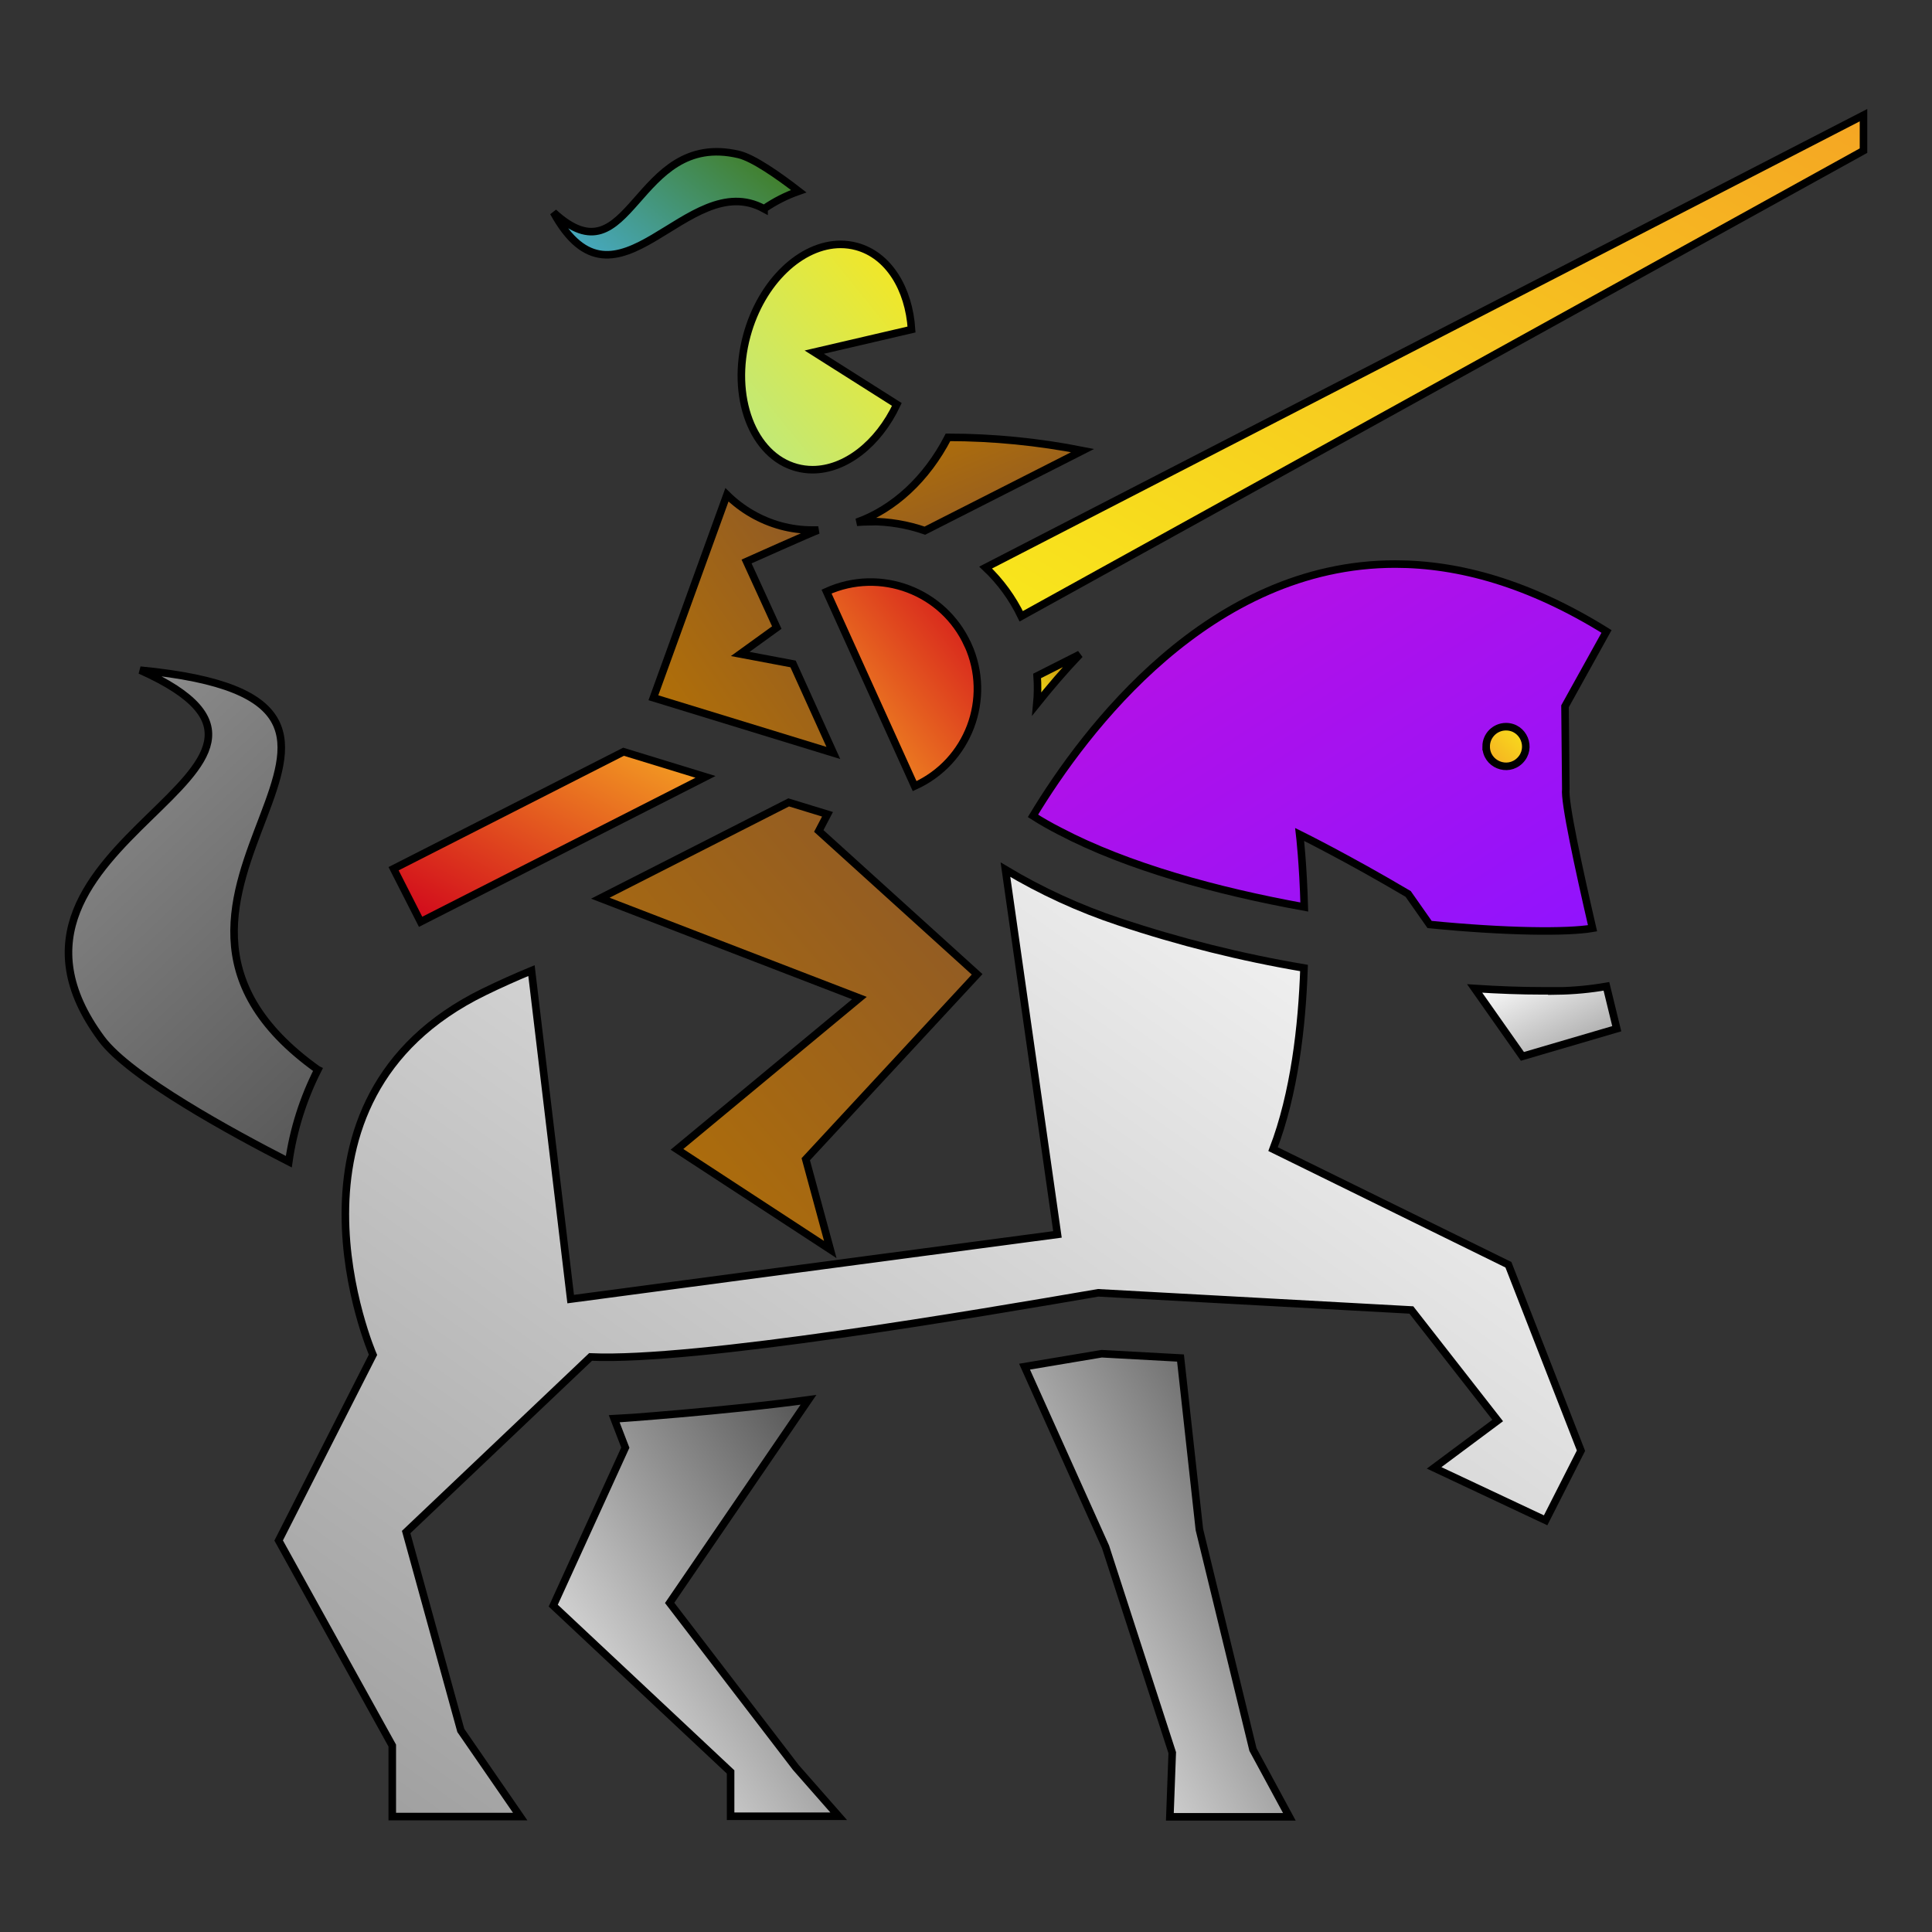 <svg xmlns="http://www.w3.org/2000/svg" viewBox="0 0 512 512" style="height: 512px; width: 512px;"><rect x="0" y="0" width="512" height="512" fill="#333333" stroke="none"/><defs><radialGradient id="skoll-mounted-knight-gradient-0"><stop offset="0%" stop-color="#c9c9c9" stop-opacity="1"></stop><stop offset="100%" stop-color="#000" stop-opacity="1"></stop></radialGradient><linearGradient x1="0" x2="1" y1="1" y2="0" id="skoll-mounted-knight-gradient-1"><stop offset="0%" stop-color="#f5a623" stop-opacity="1"></stop><stop offset="100%" stop-color="#f8e71c" stop-opacity="1"></stop></linearGradient><linearGradient x1="0" x2="1" y1="1" y2="0" id="skoll-mounted-knight-gradient-2"><stop offset="0%" stop-color="#b8e986" stop-opacity="1"></stop><stop offset="100%" stop-color="#f8e71c" stop-opacity="1"></stop></linearGradient><linearGradient x1="0" x2="1" y1="1" y2="0" id="skoll-mounted-knight-gradient-3"><stop offset="0%" stop-color="#48baff" stop-opacity="1"></stop><stop offset="100%" stop-color="#417505" stop-opacity="1"></stop></linearGradient><linearGradient x1="0" x2="1" y1="1" y2="0" id="skoll-mounted-knight-gradient-4"><stop offset="0%" stop-color="#f5a623" stop-opacity="1"></stop><stop offset="100%" stop-color="#d0021b" stop-opacity="1"></stop></linearGradient><linearGradient x1="0" x2="1" y1="1" y2="0" id="skoll-mounted-knight-gradient-5"><stop offset="0%" stop-color="#d0021b" stop-opacity="1"></stop><stop offset="100%" stop-color="#f5a623" stop-opacity="1"></stop></linearGradient><linearGradient x1="0" x2="1" y1="1" y2="0" id="skoll-mounted-knight-gradient-6"><stop offset="0%" stop-color="#b57204" stop-opacity="1"></stop><stop offset="100%" stop-color="#8b572a" stop-opacity="1"></stop></linearGradient><linearGradient x1="0" x2="1" y1="0" y2="1" id="skoll-mounted-knight-gradient-7"><stop offset="0%" stop-color="#9b9b9b" stop-opacity="1"></stop><stop offset="100%" stop-color="#4a4a4a" stop-opacity="1"></stop></linearGradient><linearGradient x1="0" x2="1" y1="1" y2="0" id="skoll-mounted-knight-gradient-8"><stop offset="0%" stop-color="#b57204" stop-opacity="1"></stop><stop offset="100%" stop-color="#8b572a" stop-opacity="1"></stop></linearGradient><linearGradient x1="0" x2="1" y1="0" y2="1" id="skoll-mounted-knight-gradient-9"><stop offset="0%" stop-color="#b57204" stop-opacity="1"></stop><stop offset="100%" stop-color="#8b572a" stop-opacity="1"></stop></linearGradient><linearGradient x1="0" x2="1" y1="0" y2="1" id="skoll-mounted-knight-gradient-10"><stop offset="0%" stop-color="#ffffff" stop-opacity="1"></stop><stop offset="100%" stop-color="#9b9b9b" stop-opacity="1"></stop></linearGradient><linearGradient x1="0" x2="1" y1="0" y2="1" id="skoll-mounted-knight-gradient-11"><stop offset="0%" stop-color="#bd10e0" stop-opacity="1"></stop><stop offset="100%" stop-color="#9013fe" stop-opacity="1"></stop></linearGradient><linearGradient x1="0" x2="1" y1="1" y2="0" id="skoll-mounted-knight-gradient-12"><stop offset="0%" stop-color="#f5a623" stop-opacity="1"></stop><stop offset="100%" stop-color="#f8e71c" stop-opacity="1"></stop></linearGradient><linearGradient x1="0" x2="1" y1="1" y2="0" id="skoll-mounted-knight-gradient-13"><stop offset="0%" stop-color="#f8e71c" stop-opacity="1"></stop><stop offset="100%" stop-color="#f5a623" stop-opacity="1"></stop></linearGradient><linearGradient x1="0" x2="1" y1="1" y2="0" id="skoll-mounted-knight-gradient-14"><stop offset="0%" stop-color="#9b9b9b" stop-opacity="1"></stop><stop offset="100%" stop-color="#ffffff" stop-opacity="1"></stop></linearGradient><linearGradient x1="0" x2="1" y1="1" y2="0" id="skoll-mounted-knight-gradient-15"><stop offset="0%" stop-color="#f8e71c" stop-opacity="1"></stop><stop offset="100%" stop-color="#b57204" stop-opacity="1"></stop></linearGradient><linearGradient x1="0" x2="1" y1="1" y2="0" id="skoll-mounted-knight-gradient-16"><stop offset="0%" stop-color="#ffffff" stop-opacity="1"></stop><stop offset="100%" stop-color="#4a4a4a" stop-opacity="1"></stop></linearGradient><linearGradient x1="0" x2="1" y1="1" y2="0" id="skoll-mounted-knight-gradient-17"><stop offset="0%" stop-color="#ffffff" stop-opacity="1"></stop><stop offset="100%" stop-color="#4a4a4a" stop-opacity="1"></stop></linearGradient></defs><g class="" transform="translate(0,0)" style=""><g><path d="M222.776 64.76C224.201 64.759 225.62 64.947 226.996 65.32C235.446 67.61 240.876 76.47 241.566 87.32L215.786 93.32L237.676 107.18C232.746 117.65 224.006 124.48 215.336 124.48C213.911 124.481 212.492 124.293 211.116 123.92C199.436 120.76 193.526 105.07 197.916 88.92C201.786 74.66 212.346 64.76 222.776 64.76Z" class="" fill="url(#skoll-mounted-knight-gradient-2)" stroke="#000000" stroke-opacity="1" stroke-width="2"></path><path d="M202.486 55.32C205.326 53.369 208.413 51.805 211.666 50.67C206.196 46.44 199.606 41.85 195.766 40.94C167.966 34.39 167.426 75.35 146.686 56.29C163.456 86.85 182.046 44.11 202.486 55.33Z" class="selected" fill="url(#skoll-mounted-knight-gradient-3)" stroke="#000000" stroke-opacity="1" stroke-width="2"></path><path d="M256.486 170.88C250.049 156.64 233.278 150.323 219.046 156.78L242.386 208.33C256.632 201.892 262.956 185.12 256.506 170.88Z" class="" fill="url(#skoll-mounted-knight-gradient-4)" stroke="#000000" stroke-opacity="1" stroke-width="2"></path><path d="M186.966 205.88L165.246 199.22L104.306 230.22L111.466 244.29Z" class="" fill="url(#skoll-mounted-knight-gradient-5)" stroke="#000000" stroke-opacity="1" stroke-width="2"></path><path d="M216.846 140.47L215.316 140.47C212.48 140.472 209.656 140.1 206.916 139.36C201.534 137.882 196.621 135.048 192.646 131.13L173.156 184.91L220.846 199.54L210.166 175.95L196.166 173.31L205.856 166.31L197.846 148.8C197.846 148.8 215.366 140.97 216.846 140.47Z" class="" fill="url(#skoll-mounted-knight-gradient-6)" stroke="#000000" stroke-opacity="1" stroke-width="2"></path><path d="M84.196 283.47C19.476 237.29 126.196 186.15 37.146 177.6C96.416 204.17 -12.284 222.41 26.896 275.31C34.386 285.42 61.656 300.26 76.536 307.87C77.753 299.377 80.354 291.141 84.236 283.49Z" class="" fill="url(#skoll-mounted-knight-gradient-7)" stroke="#000000" stroke-opacity="1" stroke-width="2"></path><path d="M216.986 220.21L219.296 215.79L209.006 212.64L159.096 238.03L227.746 264.5L179.406 304.59L220.036 331.14L213.536 307.21L258.946 258.21Z" class="" fill="url(#skoll-mounted-knight-gradient-8)" stroke="#000000" stroke-opacity="1" stroke-width="2"></path><path d="M230.716 138.21C235.614 138.213 240.476 139.03 245.106 140.63L286.896 119.41C275.151 117.087 263.208 115.911 251.236 115.9C245.556 126.9 236.886 134.9 227.066 138.41C228.276 138.32 229.496 138.25 230.716 138.25Z" class="" fill="url(#skoll-mounted-knight-gradient-9)" stroke="#000000" stroke-opacity="1" stroke-width="2"></path><path d="M412.716 262.58L408.566 262.58C403.196 262.58 397.206 262.37 390.796 261.95L403.456 279.95L428.456 272.62C428.456 272.62 427.326 268.07 425.716 261.39C421.409 262.144 417.048 262.555 412.676 262.62Z" class="" fill="url(#skoll-mounted-knight-gradient-10)" stroke="#000000" stroke-opacity="1" stroke-width="2"></path><path d="M273.746 216.21C287.586 193.32 320.506 149.48 369.746 149.48C386.536 149.48 405.236 154.58 425.746 167.34L414.746 187.17L414.956 209.1C414.526 212.35 418.356 230.1 422.036 246C415.386 247.15 399.036 247 378.856 245L373.176 236.9C357.016 227.35 344.426 221.14 344.426 221.14C344.426 221.14 345.336 228.91 345.646 240.37C322.586 236.19 298.796 229.7 280.806 220.24C278.387 219.014 276.031 217.669 273.746 216.21Z" class="" fill="url(#skoll-mounted-knight-gradient-11)" stroke="#000000" stroke-opacity="1" stroke-width="2"></path><path d="M393.846 197.83C393.846 202.508 399.501 204.85 402.809 201.542C406.115 198.235 403.773 192.58 399.095 192.58C396.196 192.58 393.845 194.931 393.845 197.83Z" class="" fill="url(#skoll-mounted-knight-gradient-12)" stroke="#000000" stroke-opacity="1" stroke-width="2"></path><path d="M261.206 150.41C265.109 154.104 268.304 158.479 270.636 163.32L493.846 39.92L493.846 30.52Z" class="" fill="url(#skoll-mounted-knight-gradient-13)" stroke="#000000" stroke-opacity="1" stroke-width="2"></path><path d="M337.376 304.53C343.016 289.81 345.056 271.95 345.576 256.53C328.95 253.72 312.568 249.625 296.576 244.28C286.061 240.793 275.96 236.162 266.456 230.47L280.236 327.13L151.236 344.27L140.846 257.22C136.586 258.99 132.396 260.86 128.306 262.86C69.496 291.54 98.846 359.04 98.846 359.04L73.846 408.25L103.956 462.6L103.956 481.41L137.856 481.41L122.116 458.58L107.636 406.01L156.506 359.61C184.396 360.87 258.946 348.12 291.026 342.61L374.026 347.16L396.906 376.45L380.056 389L409.606 402.9L418.976 384.45L399.746 335.17Z" class="" fill="url(#skoll-mounted-knight-gradient-14)" stroke="#000000" stroke-opacity="1" stroke-width="2"></path><path d="M286.156 173.41L274.846 179.13C275.029 181.588 275.006 184.056 274.776 186.51C278.236 182.19 282.006 177.76 286.156 173.41Z" class="" fill="url(#skoll-mounted-knight-gradient-15)" stroke="#000000" stroke-opacity="1" stroke-width="2"></path><path d="M317.846 405.33L312.846 359.89L291.956 358.75C285.756 359.81 278.846 360.97 271.516 362.18L292.976 409.92L310.656 464.48L310.026 481.48L341.696 481.48L332.046 463.65Z" class="" fill="url(#skoll-mounted-knight-gradient-16)" stroke="#000000" stroke-opacity="1" stroke-width="2"></path><path d="M177.466 424.78L214.256 370.96C192.926 373.91 162.946 376.03 162.786 376.03L165.716 383.64L146.616 425.51L193.616 469.58L193.616 481.33L222.266 481.33L210.916 468.41Z" class="" fill="url(#skoll-mounted-knight-gradient-17)" stroke="#000000" stroke-opacity="1" stroke-width="2"></path></g></g></svg>